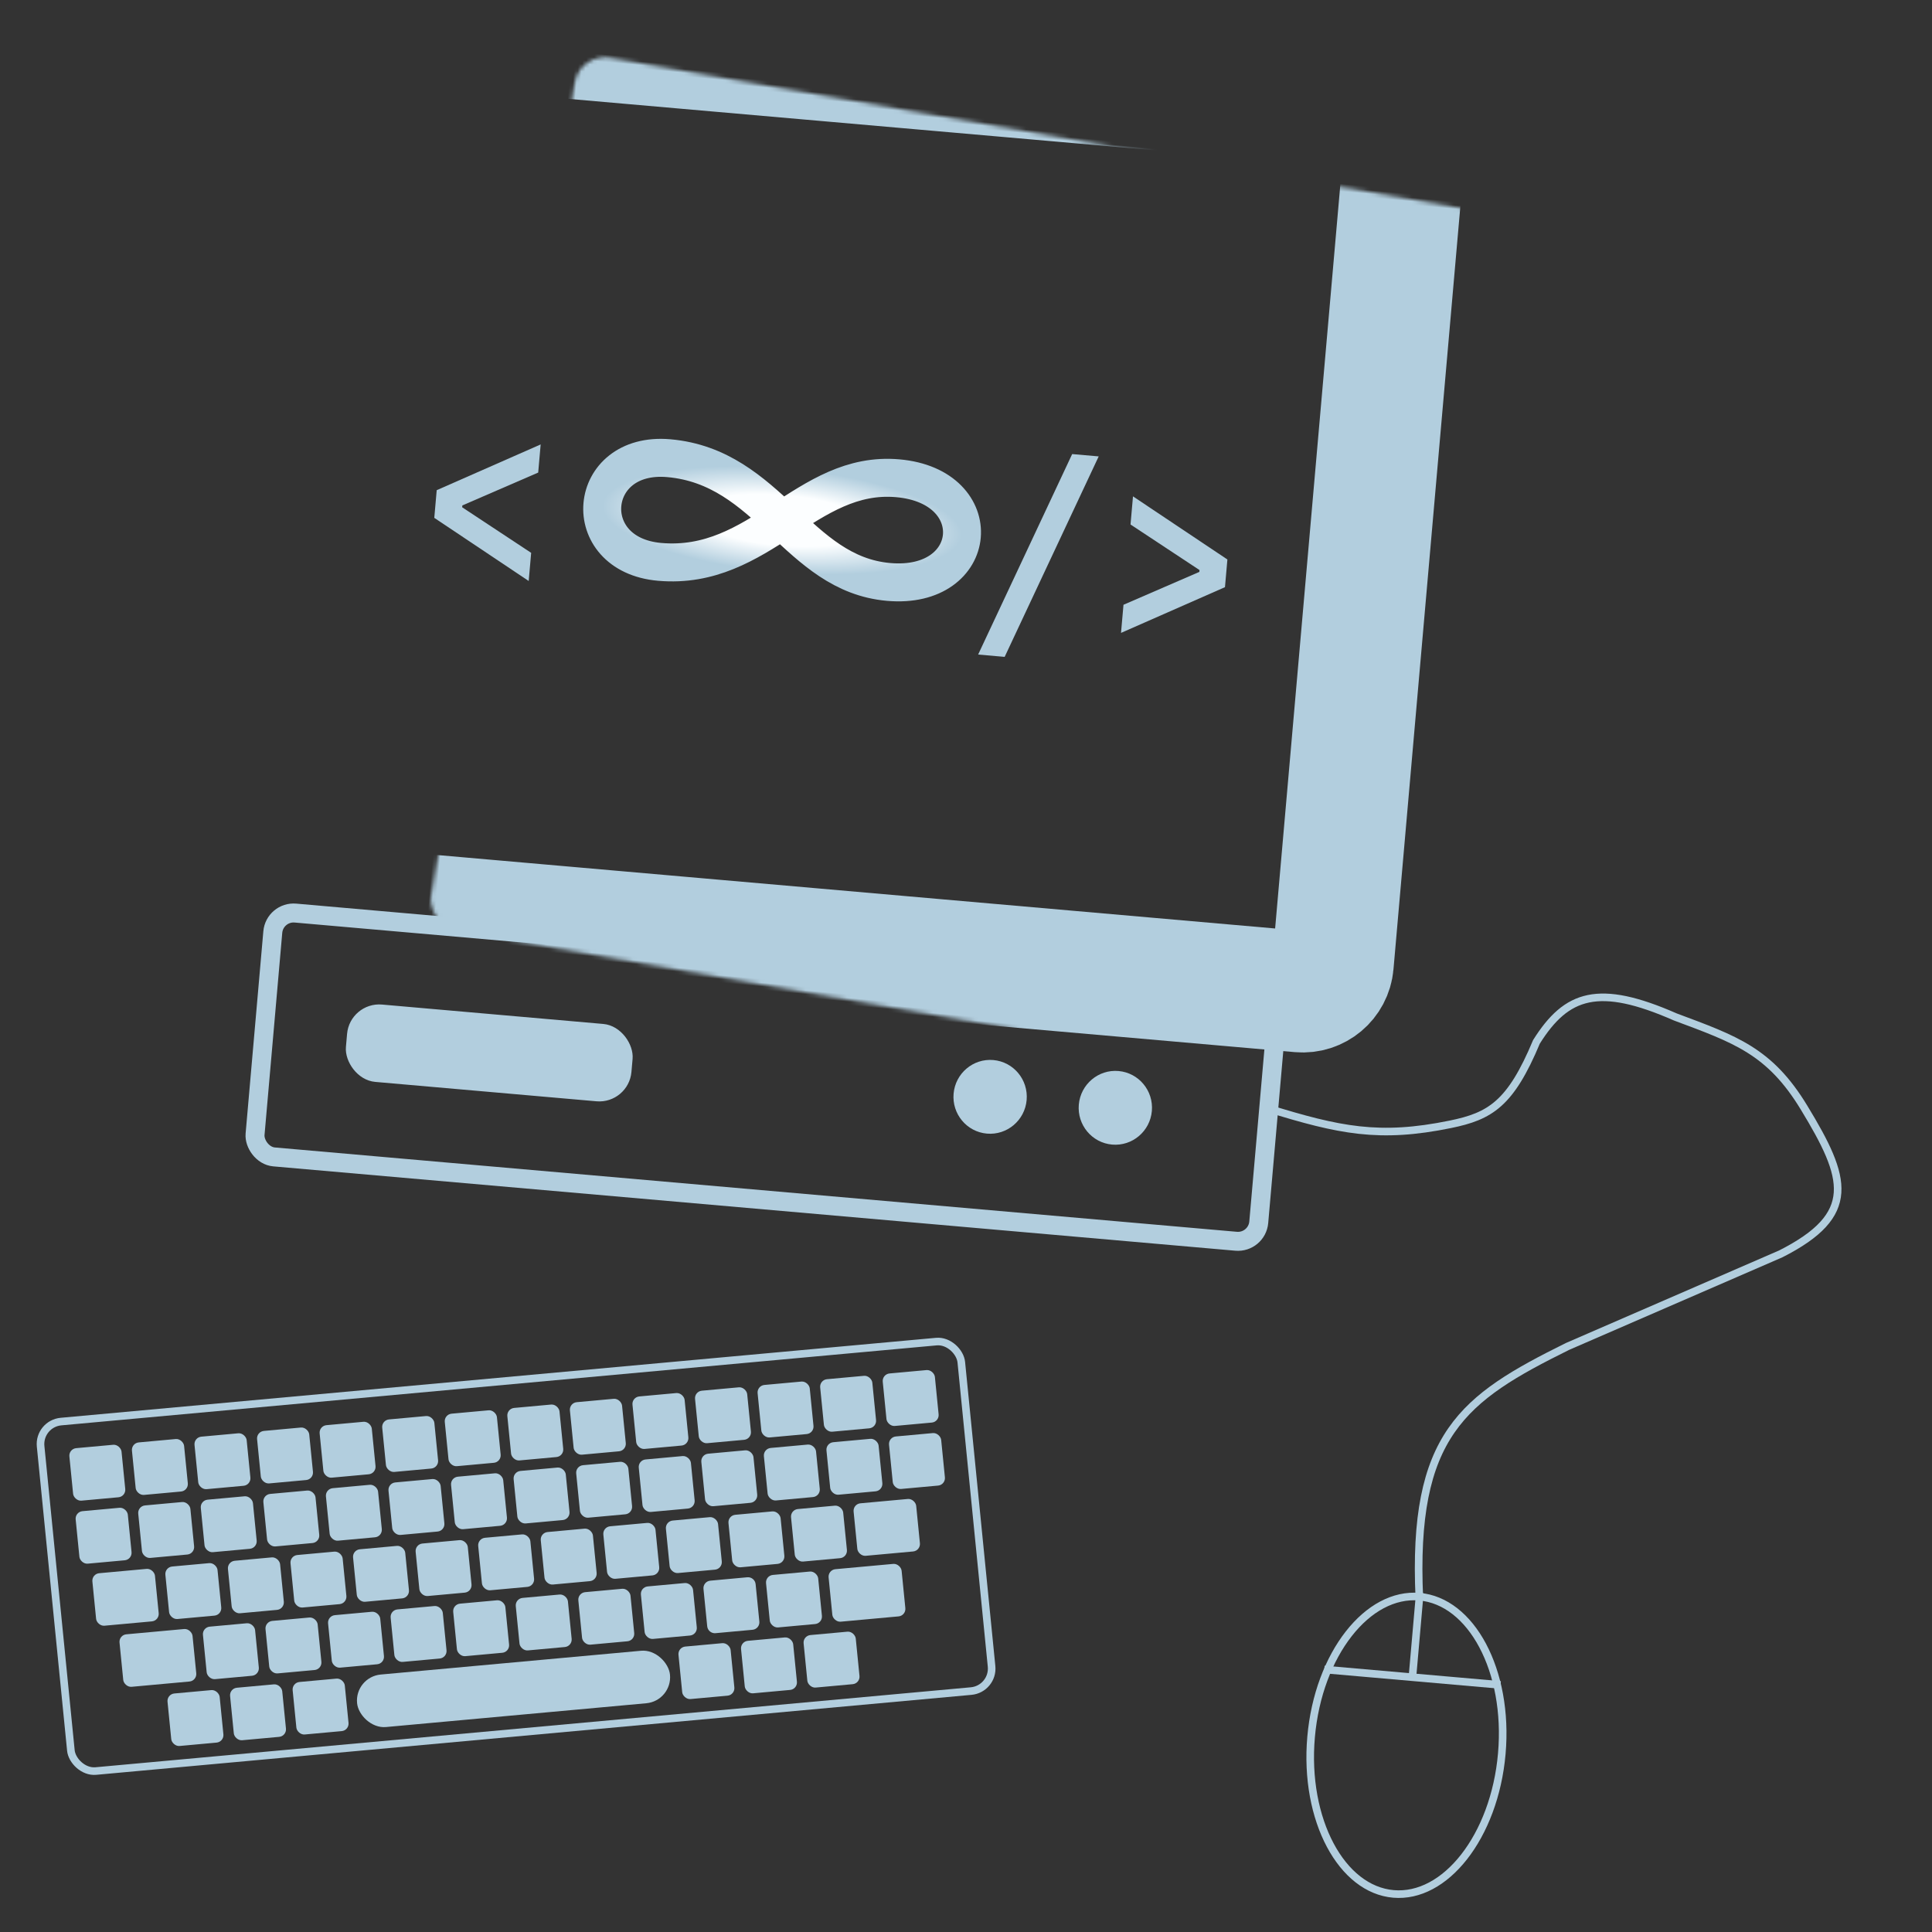 <svg width="509" height="509" viewBox="0 0 509 509" fill="none" xmlns="http://www.w3.org/2000/svg">
<rect x="0" y="0" width="509" height="509" fill="#333333" stroke="none"/>
<mask id="path-1-inside-1_10_100" fill="white">
<rect x="76.72" y="3.579" width="295.281" height="233.476" rx="8" transform="rotate(5.01 76.72 3.579)"/>
</mask>
<rect x="76.72" y="3.579" width="295.281" height="233.476" rx="8" transform="rotate(5.01 76.72 3.579)" stroke="#B2CEDE" stroke-width="32" mask="url(#path-1-inside-1_10_100)"/>
<rect x="72.35" y="240.077" width="265.444" height="64.487" rx="5.5" transform="rotate(5.01 72.35 240.077)" stroke="#B2CEDE" stroke-width="5"/>
<rect x="92.635" y="264.457" width="74.51" height="19.456" rx="8" transform="rotate(5.01 92.635 264.457)" fill="#B2CEDE"/>
<rect x="92.635" y="264.457" width="74.51" height="19.456" rx="8" transform="rotate(5.01 92.635 264.457)" stroke="#B2CEDE"/>
<ellipse cx="260.855" cy="288.968" rx="9.659" ry="9.728" transform="rotate(5.01 260.855 288.968)" fill="#B2CEDE"/>
<ellipse cx="293.844" cy="291.859" rx="9.659" ry="9.728" transform="rotate(5.01 293.844 291.859)" fill="#B2CEDE"/>
<path d="M395.659 462.016C394.702 472.938 390.957 482.528 385.73 489.206C380.496 495.892 373.871 499.559 367.107 498.966C360.343 498.374 354.457 493.61 350.466 486.115C346.48 478.629 344.461 468.535 345.419 457.612C346.376 446.69 350.121 437.1 355.348 430.423C360.582 423.736 367.207 420.069 373.971 420.662C380.734 421.255 386.621 426.018 390.612 433.514C394.598 440.999 396.617 451.094 395.659 462.016Z" stroke="#B2CEDE" stroke-width="2"/>
<path d="M348.897 439.841L372.111 441.875M395.326 443.91L372.111 441.875M374.058 419.666L372.111 441.875" stroke="#B2CEDE" stroke-width="2"/>
<path d="M373.937 421.05C371.963 377.924 385.464 368.349 412.994 354.72L469.149 330.346C489.512 320.029 486.651 310.487 475.296 291.823C466.228 276.856 457.168 273.828 441.378 267.924C421.18 259.054 412.732 261.837 404.791 274.482C397.947 290.854 392.585 294.068 382.11 296.21C363.383 300.052 352.837 297.809 334 291.993" stroke="#B2CEDE" stroke-width="2"/>
<rect x="1.095" y="0.904" width="243.535" height="92.533" rx="6" transform="matrix(0.996 -0.091 0.099 0.995 8.927 374.271)" stroke="#B2CEDE" stroke-width="2"/>
<rect width="82.765" height="13.902" rx="6.951" transform="matrix(0.996 -0.091 0.099 0.995 93.388 441.801)" fill="#B2CEDE"/>
<rect width="13.794" height="13.902" rx="2" transform="matrix(0.996 -0.091 0.099 0.995 178.553 433.98)" fill="#B2CEDE"/>
<rect width="13.794" height="13.902" rx="2" transform="matrix(0.996 -0.091 0.099 0.995 195.036 432.466)" fill="#B2CEDE"/>
<rect width="13.794" height="13.902" rx="2" transform="matrix(0.996 -0.091 0.099 0.995 76.904 443.315)" fill="#B2CEDE"/>
<path d="M185.337 418.613C185.227 417.514 186.03 416.541 187.13 416.44L196.883 415.544C197.983 415.443 198.964 416.252 199.073 417.351L200.056 427.204C200.166 428.303 199.363 429.276 198.263 429.377L188.51 430.273C187.41 430.374 186.43 429.565 186.32 428.466L185.337 418.613Z" fill="#B2CEDE"/>
<rect width="13.794" height="13.902" rx="2" transform="matrix(0.996 -0.091 0.099 0.995 43.937 446.343)" fill="#B2CEDE"/>
<rect width="13.794" height="13.902" rx="2" transform="matrix(0.996 -0.091 0.099 0.995 60.42 444.829)" fill="#B2CEDE"/>
<rect width="13.794" height="13.902" rx="2" transform="matrix(0.996 -0.091 0.099 0.995 211.52 430.952)" fill="#B2CEDE"/>
<rect width="13.794" height="13.902" rx="2" transform="matrix(0.996 -0.091 0.099 0.995 168.655 418.137)" fill="#B2CEDE"/>
<rect width="13.794" height="13.902" rx="2" transform="matrix(0.996 -0.091 0.099 0.995 135.688 421.164)" fill="#B2CEDE"/>
<rect width="13.794" height="13.902" rx="2" transform="matrix(0.996 -0.091 0.099 0.995 152.171 419.65)" fill="#B2CEDE"/>
<rect width="13.794" height="13.902" rx="2" transform="matrix(0.996 -0.091 0.099 0.995 201.622 415.109)" fill="#B2CEDE"/>
<rect width="13.794" height="13.902" rx="2" transform="matrix(0.996 -0.091 0.099 0.995 119.204 422.678)" fill="#B2CEDE"/>
<rect width="13.794" height="13.902" rx="2" transform="matrix(0.996 -0.091 0.099 0.995 86.237 425.706)" fill="#B2CEDE"/>
<rect width="13.794" height="13.902" rx="2" transform="matrix(0.996 -0.091 0.099 0.995 102.721 424.192)" fill="#B2CEDE"/>
<rect width="13.794" height="13.902" rx="2" transform="matrix(0.996 -0.091 0.099 0.995 69.754 427.22)" fill="#B2CEDE"/>
<rect width="13.794" height="13.902" rx="2" transform="matrix(0.996 -0.091 0.099 0.995 175.241 400.78)" fill="#B2CEDE"/>
<rect width="19.312" height="13.902" rx="2" transform="matrix(0.996 -0.091 0.099 0.995 31.292 430.752)" fill="#B2CEDE"/>
<rect width="13.794" height="13.902" rx="2" transform="matrix(0.996 -0.091 0.099 0.995 53.27 428.734)" fill="#B2CEDE"/>
<rect width="13.794" height="13.902" rx="2" transform="matrix(0.996 -0.091 0.099 0.995 59.856 411.377)" fill="#B2CEDE"/>
<rect width="13.794" height="13.902" rx="2" transform="matrix(0.996 -0.091 0.099 0.995 43.372 412.891)" fill="#B2CEDE"/>
<rect width="19.312" height="13.902" rx="2" transform="matrix(0.996 -0.091 0.099 0.995 218.106 413.595)" fill="#B2CEDE"/>
<rect width="13.794" height="13.902" rx="2" transform="matrix(0.996 -0.091 0.099 0.995 232.368 362.029)" fill="#B2CEDE"/>
<rect width="16.553" height="13.902" rx="2" transform="matrix(0.996 -0.091 0.099 0.995 224.692 396.238)" fill="#B2CEDE"/>
<rect width="16.553" height="13.902" rx="2" transform="matrix(0.996 -0.091 0.099 0.995 24.142 414.657)" fill="#B2CEDE"/>
<rect width="13.794" height="13.902" rx="2" transform="matrix(0.996 -0.091 0.099 0.995 158.757 402.294)" fill="#B2CEDE"/>
<rect width="13.794" height="13.902" rx="2" transform="matrix(0.996 -0.091 0.099 0.995 125.79 405.321)" fill="#B2CEDE"/>
<rect width="13.794" height="13.902" rx="2" transform="matrix(0.996 -0.091 0.099 0.995 92.823 408.349)" fill="#B2CEDE"/>
<rect width="13.794" height="13.902" rx="2" transform="matrix(0.996 -0.091 0.099 0.995 109.307 406.835)" fill="#B2CEDE"/>
<rect width="13.794" height="13.902" rx="2" transform="matrix(0.996 -0.091 0.099 0.995 76.339 409.863)" fill="#B2CEDE"/>
<rect width="13.794" height="13.902" rx="2" transform="matrix(0.996 -0.091 0.099 0.995 208.208 397.752)" fill="#B2CEDE"/>
<rect width="13.794" height="13.902" rx="2" transform="matrix(0.996 -0.091 0.099 0.995 142.273 403.808)" fill="#B2CEDE"/>
<rect width="13.794" height="13.902" rx="2" transform="matrix(0.996 -0.091 0.099 0.995 191.724 399.266)" fill="#B2CEDE"/>
<rect width="13.794" height="13.902" rx="2" transform="matrix(0.996 -0.091 0.099 0.995 18.082 381.709)" fill="#B2CEDE"/>
<rect width="13.794" height="13.902" rx="2" transform="matrix(0.996 -0.091 0.099 0.995 36.222 396.796)" fill="#B2CEDE"/>
<rect width="13.794" height="13.902" rx="2" transform="matrix(0.996 -0.091 0.099 0.995 52.705 395.282)" fill="#B2CEDE"/>
<rect width="13.794" height="13.902" rx="2" transform="matrix(0.996 -0.091 0.099 0.995 69.189 393.768)" fill="#B2CEDE"/>
<rect width="13.794" height="13.902" rx="2" transform="matrix(0.996 -0.091 0.099 0.995 85.672 392.254)" fill="#B2CEDE"/>
<rect width="13.794" height="13.902" rx="2" transform="matrix(0.996 -0.091 0.099 0.995 102.156 390.74)" fill="#B2CEDE"/>
<rect width="13.794" height="13.902" rx="2" transform="matrix(0.996 -0.091 0.099 0.995 118.639 389.226)" fill="#B2CEDE"/>
<rect width="13.794" height="13.902" rx="2" transform="matrix(0.996 -0.091 0.099 0.995 135.123 387.712)" fill="#B2CEDE"/>
<rect width="13.794" height="13.902" rx="2" transform="matrix(0.996 -0.091 0.099 0.995 151.607 386.198)" fill="#B2CEDE"/>
<rect width="13.794" height="13.902" rx="2" transform="matrix(0.996 -0.091 0.099 0.995 168.09 384.685)" fill="#B2CEDE"/>
<rect width="13.794" height="13.902" rx="2" transform="matrix(0.996 -0.091 0.099 0.995 184.574 383.171)" fill="#B2CEDE"/>
<rect width="13.794" height="13.902" rx="2" transform="matrix(0.996 -0.091 0.099 0.995 201.057 381.657)" fill="#B2CEDE"/>
<rect width="13.794" height="13.902" rx="2" transform="matrix(0.996 -0.091 0.099 0.995 217.541 380.143)" fill="#B2CEDE"/>
<rect width="13.794" height="13.902" rx="2" transform="matrix(0.996 -0.091 0.099 0.995 19.738 398.309)" fill="#B2CEDE"/>
<rect width="13.794" height="13.902" rx="2" transform="matrix(0.996 -0.091 0.099 0.995 234.024 378.629)" fill="#B2CEDE"/>
<rect width="13.794" height="13.902" rx="2" transform="matrix(0.996 -0.091 0.099 0.995 34.565 380.196)" fill="#B2CEDE"/>
<rect width="13.794" height="13.902" rx="2" transform="matrix(0.996 -0.091 0.099 0.995 51.049 378.682)" fill="#B2CEDE"/>
<rect width="13.794" height="13.902" rx="2" transform="matrix(0.996 -0.091 0.099 0.995 67.533 377.168)" fill="#B2CEDE"/>
<rect width="13.794" height="13.902" rx="2" transform="matrix(0.996 -0.091 0.099 0.995 84.016 375.654)" fill="#B2CEDE"/>
<rect width="13.794" height="13.902" rx="2" transform="matrix(0.996 -0.091 0.099 0.995 100.5 374.14)" fill="#B2CEDE"/>
<rect width="13.794" height="13.902" rx="2" transform="matrix(0.996 -0.091 0.099 0.995 116.983 372.626)" fill="#B2CEDE"/>
<rect width="13.794" height="13.902" rx="2" transform="matrix(0.996 -0.091 0.099 0.995 133.467 371.112)" fill="#B2CEDE"/>
<rect width="13.794" height="13.902" rx="2" transform="matrix(0.996 -0.091 0.099 0.995 149.95 369.598)" fill="#B2CEDE"/>
<rect width="13.794" height="13.902" rx="2" transform="matrix(0.996 -0.091 0.099 0.995 166.434 368.085)" fill="#B2CEDE"/>
<rect width="13.794" height="13.902" rx="2" transform="matrix(0.996 -0.091 0.099 0.995 182.918 366.571)" fill="#B2CEDE"/>
<rect width="13.794" height="13.902" rx="2" transform="matrix(0.996 -0.091 0.099 0.995 199.401 365.057)" fill="#B2CEDE"/>
<rect width="13.794" height="13.902" rx="2" transform="matrix(0.996 -0.091 0.099 0.995 215.885 363.543)" fill="#B2CEDE"/>
<path d="M236.506 125.999C260.637 128.115 258.242 155.432 234.112 153.317C209.986 151.202 202.73 123.039 176.185 120.712C154.475 118.809 152.08 146.126 173.791 148.029C200.336 150.356 212.381 123.885 236.512 126L236.506 125.999Z" stroke="url(#paint0_radial_10_100)" stroke-width="10" stroke-linecap="round" stroke-linejoin="round"/>
<path d="M114.416 136.433L115.055 129.141L142.442 117.091L141.792 124.504L121.806 133.162L121.763 133.648L139.939 145.651L139.289 153.065L114.416 136.433ZM257.696 172.445L282.472 119.629L289.46 120.242L264.685 173.058L257.696 172.445ZM295.991 159.33L315.978 150.672L316.02 150.186L297.845 138.183L298.495 130.77L323.367 147.401L322.728 154.693L295.341 166.744L295.991 159.33Z" fill="#B2CEDE"/>
<defs>
<radialGradient id="paint0_radial_10_100" cx="0" cy="0" r="1" gradientUnits="userSpaceOnUse" gradientTransform="translate(206.056 137.094) rotate(95.01) scale(13.711 47.532)">
<stop offset="0.484" stop-color="#FCFEFF"/>
<stop offset="1" stop-color="#B2CEDE"/>
</radialGradient>
</defs>
</svg>
